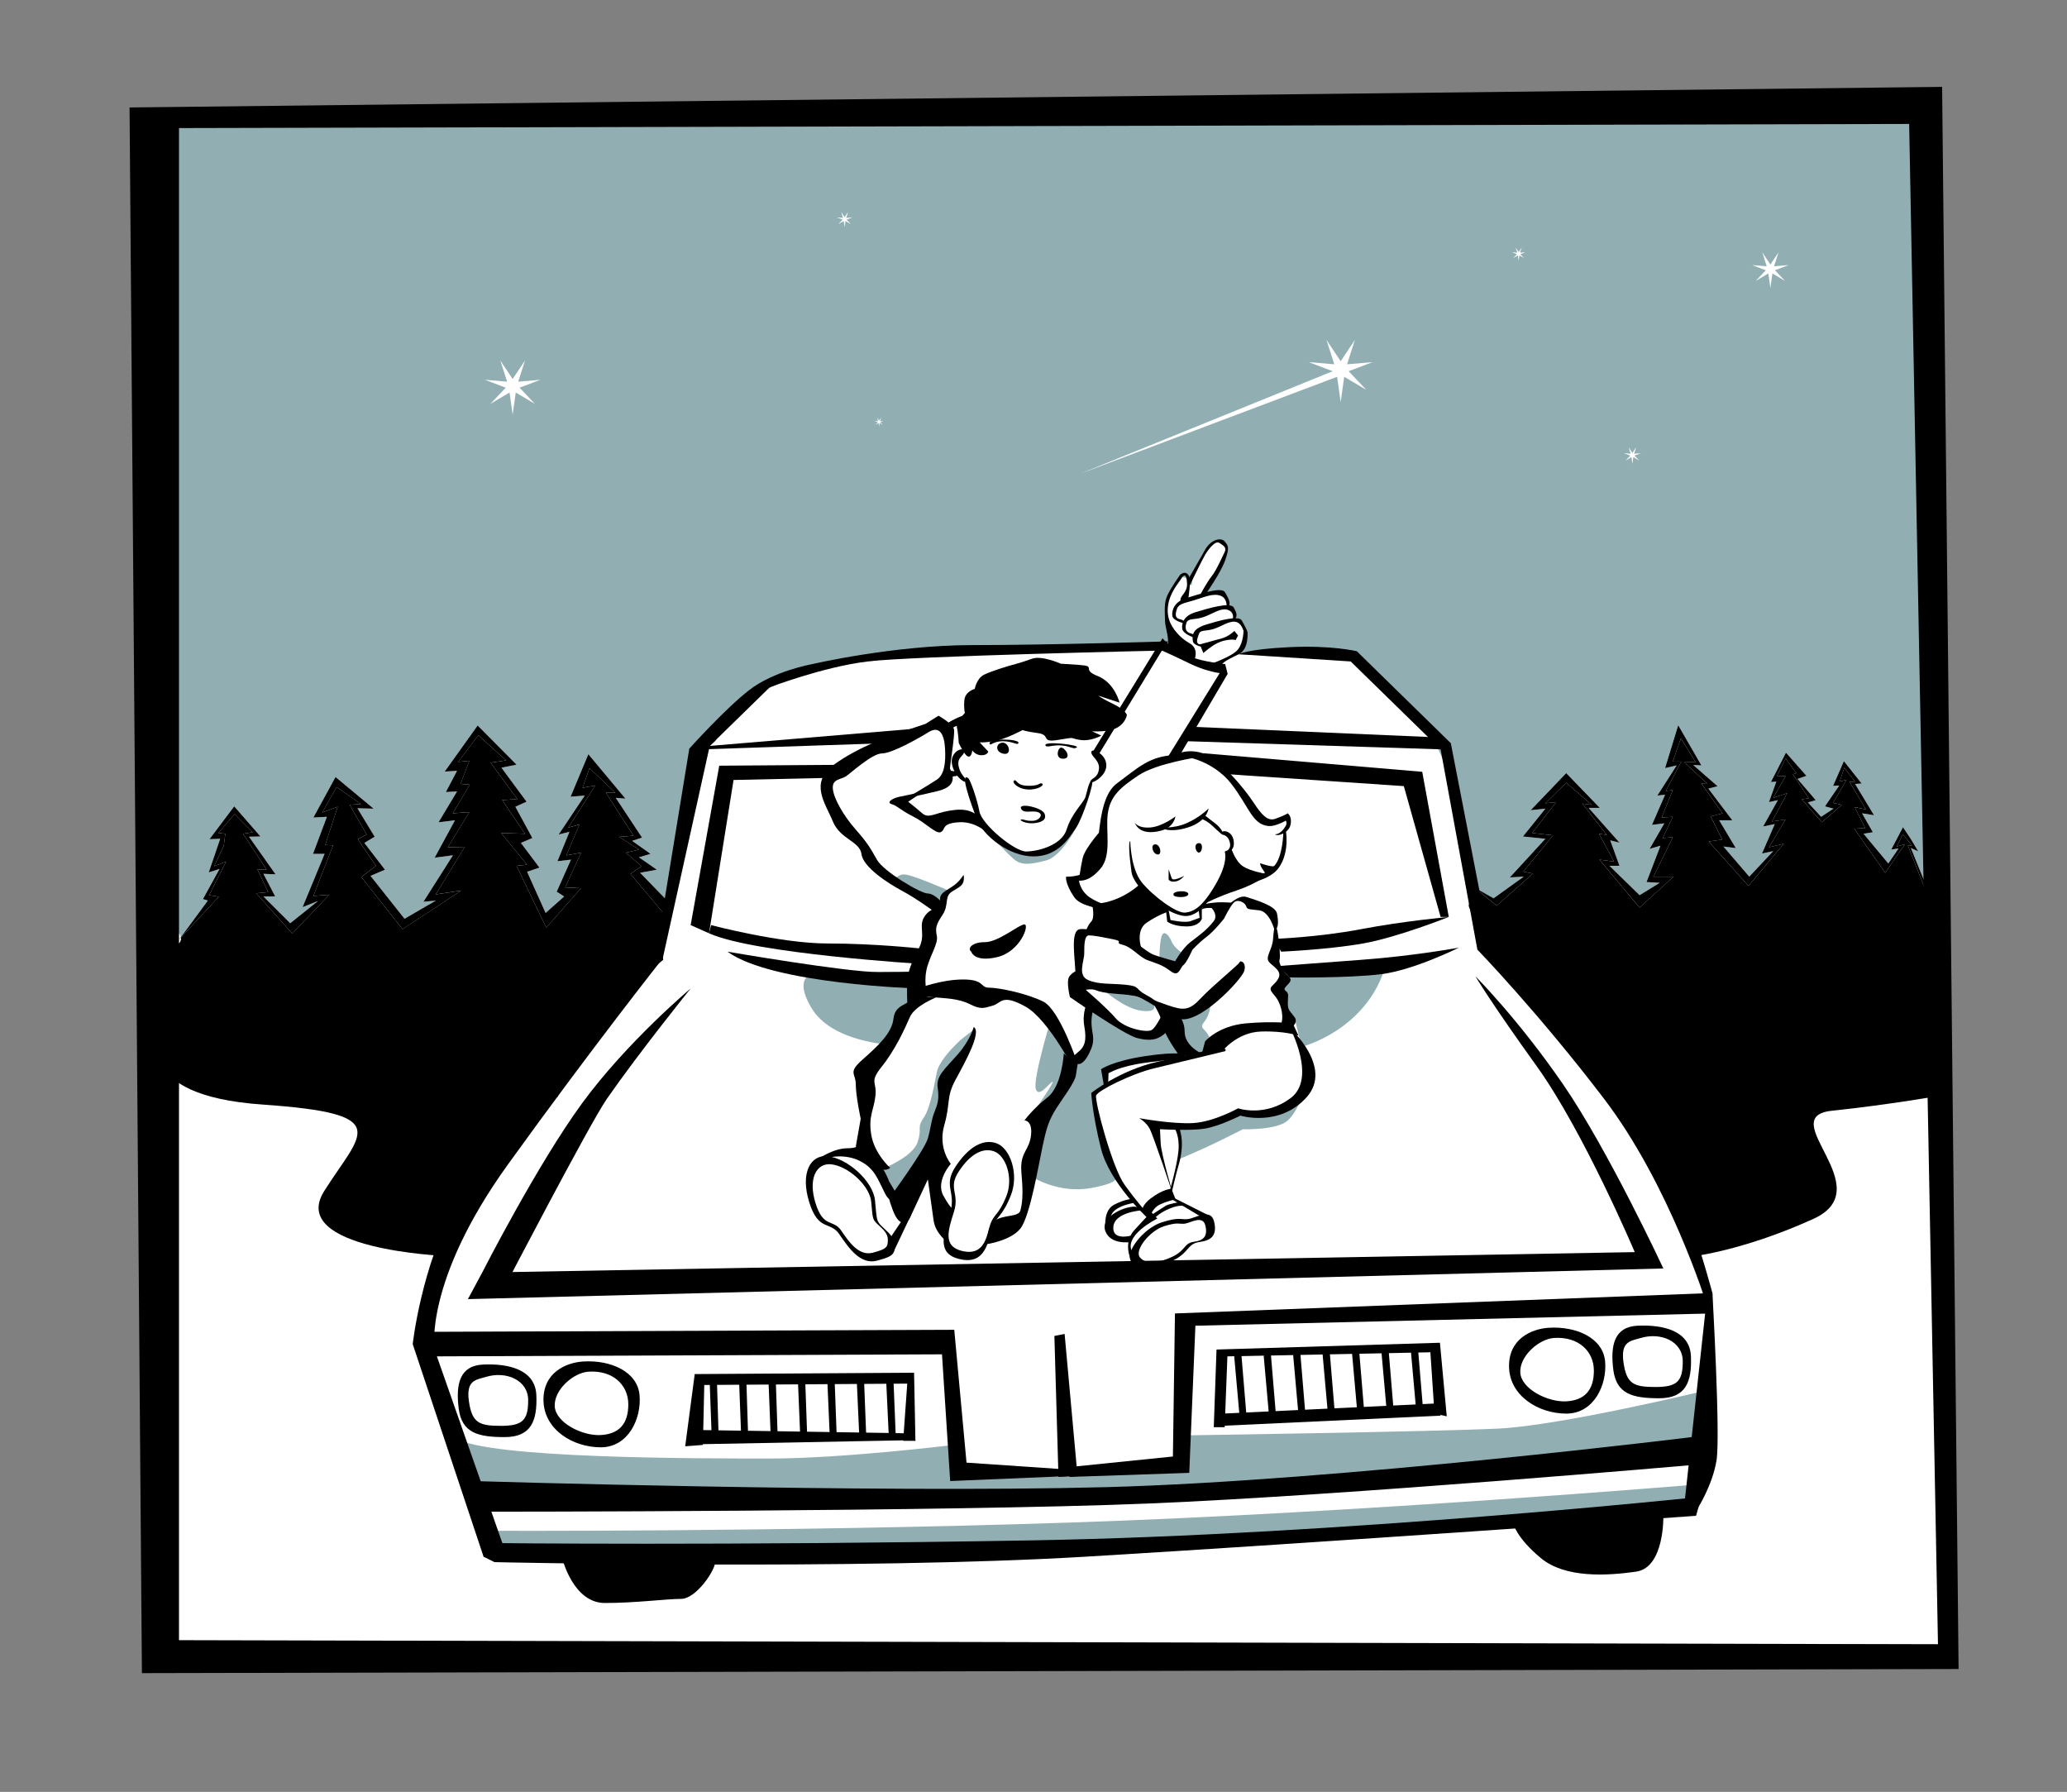 <?xml version="1.0" encoding="utf-8"?>
<!-- Generator: Adobe Illustrator 16.2.0, SVG Export Plug-In . SVG Version: 6.00 Build 0)  -->
<!DOCTYPE svg PUBLIC "-//W3C//DTD SVG 1.1//EN" "http://www.w3.org/Graphics/SVG/1.1/DTD/svg11.dtd">
<svg version="1.1" id="Layer_1" xmlns="http://www.w3.org/2000/svg" xmlns:xlink="http://www.w3.org/1999/xlink" x="0px" y="0px"
	 width="233.803px" height="202.649px" viewBox="0 0 233.803 202.649" enable-background="new 0 0 233.803 202.649"
	 xml:space="preserve">
<rect x="0" y="0" width="233.803" height="202.649" fill="#808080" stroke="none"/>
<g>
	<rect x="18.149" y="13.55" fill="#FFFFFF" width="201.061" height="172.406"/>
	<path fill="#91AEB3" d="M51.538,162.641l2.197,6.355c0,0,63.219,1.04,72.348,0.463c9.131-0.579,66.108-5.087,66.108-5.087
		l0.462-7.05c0,0-16.104,3.893-23.153,4.238c-7.051,0.347-35.597,0.771-35.597,0.771l-0.424,4.12l-12.943,0.579l-11.905-0.693
		l-0.769-2.928c0,0-12.482,1.539-20.804,1.539C78.737,164.949,55.121,164.949,51.538,162.641z"/>
	<path fill="#91AEB3" d="M55.776,175.738c0,0,46.075,0,66.57-0.617c20.495-0.616,69.036-4.775,69.036-4.775l0.616-2.468
		c0,0-38.525,3.238-71.039,4.314c-32.515,1.08-65.954,0.927-65.954,0.927L55.776,175.738z"/>
	<path fill="#91AEB3" d="M217.113,12.851L18.149,13.55l0.123,91.795h1.042c0.151,0,0.267,0.047,0.367,0.113
		c0.043-0.009,0.079-0.026,0.128-0.026c0.386,0,0.597,0.259,0.651,0.553l3.047-4.134l-0.554-0.175l1.878-3.407l-1.223,0.392
		l1.296-3.8l-1.209,0.044l2.795-3.713l2.971,3.407l-1.295,0.027l3,4.253l-1.369-0.059l1.324,2.549l-1.324,0.014l3.028,3.029
		l3.145-2.52l-1.747,0.7l2.49-6.028h-1.311l1.573-4.193l-1.53,0.087l2.505-4.586l4.31,3.581l-1.834-0.044l1.951,3.217l-1.165,0.699
		l2.33,3.03l-1.631,0.699l3.845,4.848l3.538-2.052l-1.398,0.13l3.335-5.257L49.164,97l2.301-4.236l-1.864,0.232l2.097-3.495
		l-1.267,0.074l1.267-2.404L50.3,87.26l3.729-5.214l4.397,4.428l-1.704,0.349l2.839,3.845l-1.267,0.568l1.922,3.537l-1.295,0.553
		l2.096,2.796l-1.397,0.467l2.097,4.659l2.097-1.865l-0.845-0.537l1.616-3.626l-1.528,0.176l1.354-3.32l-1.223,0.306l2.956-4.412
		L64.541,90.1l2.01-4.806l4.194,5.023l-1.092-0.087l2.971,4.498l-1.122,0.363l2.082,1.473l-1.311,0.392l2.024,1.399l-1.893,0.349
		l2.908,2.991c0.032-0.005,0.057-0.019,0.092-0.019c0.151,0,0.268,0.049,0.368,0.115c0.117-0.259,0.251-0.508,0.413-0.741
		c-0.001-0.26,0.004-0.523,0.048-0.803c1.056-6.629,1.059-14.905,6.729-19.646c3.261-2.726,6.606-4.324,10.308-4.861
		c0.675-0.983,3.444-0.749,4.883-0.938c8.708-1.145,15.675-2.011,24.429-1.568c3.362,0.17,6.754,0.201,10.148,0.232
		c-0.413-1.295-0.505-2.8-0.688-4.106c-0.191-1.368,0.35-2.652,1.119-3.742c0.377-0.534,1.32-0.392,1.303,0.353
		c-0.002,0.072-0.005,0.154-0.007,0.227c0.114-0.039,0.231-0.061,0.349-0.038c0.142-2.295,2.047-4.557,3.141-4.997
		c0.492-0.199,0.99,0.297,0.859,0.859c-0.415,1.797-1.446,3.558-2.648,5.009c0.002,0.02,0.004,0.04,0.007,0.061
		c0.683-0.206,1.37-0.138,2.038,0.3c0.566,0.37,0.641,0.896,0.57,1.45c0.512-0.034,0.968,0.52,0.663,1.035
		c-0.096,0.159-0.14,0.333-0.162,0.511c0.284-0.424,1.085-0.468,1.28,0.176c0.307,1.006,0.218,2.617-0.445,3.427
		c2.432,0.07,4.814-0.222,7.217-0.005c1.043,0.094,2.061,0.311,3.06,0.59c0.06-0.031,0.122-0.062,0.201-0.074
		c0.062-0.008,0.125-0.008,0.187-0.015c0-0.003,0-0.007-0.001-0.01h0.124c0.49-0.046,0.98-0.028,1.445,0.059
		c0.082,0.011,0.164,0.009,0.248,0.023c0.066,0.011,0.111,0.04,0.164,0.065c0.818,0.244,1.461,0.756,1.652,1.598
		c2.264,1.259,4.291,2.959,5.941,4.949c4.367,5.266,4.316,10.732,5.439,17.213c0.07,0.409,0.086,0.804,0.067,1.184
		c0.067,0.152,0.114,0.316,0.163,0.478h0.248c0.305,0,0.498,0.166,0.598,0.377l2.082,1.166l3.407-2.446l-1.573,0.086l4.02-4.367
		l-2.534-0.262l2.534-3.146l-1.66,0.174l4.019-4.193l3.801,3.932h-1.267l3.494,3.932l-1.049-0.262l1.049,2.884h-1.135l3.406,3.319
		l2.271-1.398l-1.485-0.088l1.573-4.105l-1.223,0.351l1.659-2.885l-1.397,0.176l1.484-3.407l-0.873,0.087l2.186-3.407l-1.312,0.305
		l1.486-4.848l2.62,4.543l-0.917-0.044l2.752,2.402l-1.047,0.262l2.707,3.583h-1.485l1.878,3.145l-1.396-0.174l2.927,3.407
		l2.708-2.883l-1.268,0.262l1.441-3.32l-1.311,0.263l1.66-2.972l-1.004,0.219l0.83-2.314l-0.611,0.044l1.703-3.32l2.314,2.621
		l-1.004,0.349l2.053,2.402l-0.873,0.263l1.485,1.617l1.397-0.918l-0.961-0.262l1.616-2.359l-0.698,0.043l1.223-2.796l2.009,2.534
		l-0.742,0.044l2.142,3.539l-1.355-0.219l1.224,2.141l-1.049,0.175l2.796,3.363l1.158-1.703l-0.83,0.13l1.332-2.533l0.873,1.311
		l0.852,1.421l-0.83-0.373l2.055,5.062c0.11-0.165,0.287-0.286,0.545-0.286h0.127L217.113,12.851z M60.508,45.679l-2.168-1.287
		l-0.353,2.495l-0.35-2.495l-2.169,1.287l1.734-1.834l-2.356-0.897l2.513,0.216l-0.77-2.402l1.398,2.1l1.4-2.1l-0.771,2.402
		l2.515-0.216l-2.359,0.897L60.508,45.679z M96.246,25.356l-0.611-0.362l-0.099,0.702l-0.099-0.702l-0.61,0.362l0.488-0.516
		l-0.664-0.253l0.708,0.062l-0.216-0.677l0.393,0.591l0.394-0.591l-0.217,0.677l0.708-0.062l-0.664,0.253L96.246,25.356z
		 M99.852,48.037l-0.36-0.214l-0.059,0.416l-0.058-0.416l-0.359,0.214l0.288-0.303l-0.392-0.149l0.418,0.036l-0.127-0.399
		l0.23,0.348l0.233-0.348l-0.128,0.399l0.417-0.036l-0.392,0.149L99.852,48.037z M154.543,44.088l-2.495-1.476l-0.401,2.872
		l-0.402-2.872l-29.186,11.013l28.684-11.642l-2.71-1.031l2.89,0.248l-0.884-2.763l1.608,2.412l1.608-2.412l-0.884,2.763
		l2.888-0.248l-2.71,1.031L154.543,44.088z M172.391,29.188l-0.527-0.312l-0.084,0.607l-0.086-0.607l-0.527,0.312l0.421-0.445
		l-0.573-0.218l0.612,0.051l-0.188-0.584l0.342,0.512l0.34-0.512l-0.188,0.584l0.611-0.051l-0.573,0.218L172.391,29.188z
		 M184.883,51.524l0.529,0.559l-0.662-0.392l-0.107,0.762l-0.105-0.762l-0.663,0.392l0.528-0.559l-0.719-0.274l0.767,0.065
		l-0.233-0.731l0.426,0.64l0.428-0.64l-0.236,0.731l0.768-0.065L184.883,51.524z M201.911,31.771l-1.429-0.847l-0.23,1.644
		l-0.23-1.644l-1.428,0.847l1.141-1.205l-1.551-0.59l1.653,0.14l-0.505-1.581l0.92,1.381l0.921-1.381l-0.507,1.581l1.654-0.14
		l-1.551,0.59L201.911,31.771z"/>
	<path fill="#91AEB3" d="M126.018,133.068c0,0,1.166,0.582-2.562,1.282c-3.727,0.698-6.755-1.282-6.755-1.282l1.048-5.707
		l2.795-4.777l0.699-2.446l0.932-0.465l1.165-1.981l-0.232-2.328l-0.09-2.088l6.146,3.951l2.423-1.128l2.121,2.176l0.473,0.975
		l-3.618,0.539l-3.495,0.7l-1.688,0.893l-0.045,1.295l-1.901,0.93l0.372,1.31C123.805,124.915,125.436,132.02,126.018,133.068z"/>
	<path fill="#91AEB3" d="M133.357,131.09c0,0,2.562-1.051,4.893-2.214c2.33-1.166,2.33-1.166,2.33-1.166s3.727,0.116,5.009-0.933
		c1.281-1.048,2.214-4.075,2.214-4.075s-1.631,3.261-4.078,3.261c-2.445,0-3.406,0.21-3.406,0.21s-2.78,1.425-4.864,1.305
		c-2.083-0.12-2.083-0.12-2.083-0.12"/>
	<path fill="#91AEB3" d="M112.176,94.655c0,0,1.728,1.837,2.543,2.535c0.815,0.699,1.864,0.582,3.611,0.116s3.366-3.649,3.366-3.649
		s-1.735,2.835-4.297,2.951C114.835,96.724,112.896,95.616,112.176,94.655z"/>
	<path fill="#91AEB3" d="M109.827,117.691l0.232-1.164c0,0-1.165,0.815-1.863,1.515c-0.699,0.698-1.98,2.096-2.213,3.144
		c-0.234,1.05-0.699,4.078-1.515,5.242c-0.816,1.166-0.116,1.166-0.699,2.797c-0.582,1.632-3.844,2.913-3.844,2.913l1.048,3.495
		l2.913-3.029l2.445-6.176l0.699-4.192L109.827,117.691z"/>
	<path fill="#91AEB3" d="M118.679,115.944c0,0-1.863,6.175-1.514,7.223c0.35,1.049,1.514-0.698,1.864-0.814
		c0.35-0.117-1.864,3.027-1.864,3.027s1.981-0.232,3.377-2.796c1.398-2.562,0.467-3.262,0.467-3.262S120.078,116.41,118.679,115.944
		z"/>
	<path fill="#91AEB3" d="M136.969,113.148c0,0-0.001,1.167-0.467,1.98c-0.465,0.815-0.814,0.815-0.232,1.398
		c0.582,0.582,0.699,1.282,0.699,1.282s-0.699,1.747-1.631,1.397c-0.933-0.35-1.321-0.998-1.98-2.331
		c-0.66-1.332-0.232-2.329-0.232-2.329h1.63L136.969,113.148z"/>
	<path fill="#91AEB3" d="M133.939,107.907c0,0-1.049-0.584-1.397-1.398c-0.349-0.815-0.933-1.396-1.165-0.581
		c-0.232,0.813-0.232,2.446-0.232,2.446l1.631,1.048L133.939,107.907"/>
	<path fill="#91AEB3" d="M130.474,113.506c0,0,0.67,1.042-1.311,0.81c-1.979-0.233-4.31-2.331-4.31-2.331s1.963,0.086,3.369,0.625
		C129.63,113.148,130.035,113.162,130.474,113.506"/>
	<path fill="#91AEB3" d="M107.637,100.858c0,0-3.868-1.688-5.033-1.921c-1.165-0.233-0.932,0.582-1.631,0.117
		c-0.699-0.466,2.562,2.095,3.028,2.561c0.466,0.468,2.33,0.934,2.33,0.934S106.962,101.266,107.637,100.858"/>
	<path fill="#91AEB3" d="M156.771,109.073c0,0-8.154,0.932-9.551,0.932c-1.398,0-1.398,0-1.398,0l-1.729,2.482l2.314,2.5
		l0.812,3.405C147.221,118.393,154.674,116.529,156.771,109.073z"/>
	<path fill="#91AEB3" d="M100.856,118.158c0,0-6.756-0.232-9.086-4.193c-2.33-3.96,0.699-3.96,0.699-3.96l12.295-0.159l-1.295,2.874
		l-0.557,2.314l-1.356,2.193L100.856,118.158z"/>
	<g>
		<path d="M181.726,123.717c4.944,5.822,6.782,11.761,10.052,18.322c0,0,5.649-0.699,13.338-4.194
			c7.688-3.494-4.543-11.532,2.097-12.23c6.641-0.699,12.485-1.748,12.485-1.748l-0.799-21.783h-0.154
			c-0.568,0-0.775-0.556-0.629-0.965l-0.135-0.012l-2.186-5.504l0.481,0.022l-1.049-1.288l-0.677,1.397l0.918-0.262l-2.229,3.231
			l-3.495-4.979l1.224-0.088l-1.18-2.358l1.268,0.263l-1.836-3.102l0.612-0.044l-1.224-1.573l-0.523,1.573l0.786-0.219l-1.528,2.621
			l1.004,0.219l-2.271,1.965l-2.271-2.576l0.786-0.133l-1.79-2.707l0.393-0.132l-1.224-1.659l-0.961,1.966l0.961,0.043l-1.397,2.447
			l1.572-0.525l-1.703,3.189l1.528-0.219l-1.878,3.146l1.66-0.393l-3.977,4.762l-4.499-5.024l1.529-0.219l-1.31-2.62l1.354-0.35
			l-2.403-3.364l0.699,0.044l-2.62-2.446l1.266-0.043l-1.66-2.665l-0.916,2.621h0.961l-1.748,3.319l0.787-0.087l-1.268,3.102
			l1.268-0.087l-1.137,2.401l1.137-0.087l-2.186,4.456h2.272l-3.845,3.494l-4.543-5.417l1.66,0.219l-1.703-3.145l0.873,0.131
			l-2.752-3.539l1.049,0.132l-2.884-2.491l-2.358,2.315l1.223-0.131l-2.709,3.495l2.359,0.263l-3.363,4.106l1.092,0.218
			l-4.105,3.626l-2.406-1.949c0.156,0.412-0.051,0.974-0.623,0.974h-0.045c-0.002,0.345-0.025,0.688-0.096,1.027
			c1.811,4.412,3.621,7.563,7.01,11.208C176.129,116.896,178.879,120.364,181.726,123.717z"/>
		<path d="M29.681,124.915c15.028,1.048,11.183,3.145,6.99,9.784c-4.193,6.641,13.721,7.34,13.721,7.34
			c1.235-3.914,2.602-7.759,5.141-11.079c1.519-1.985,3.191-4.026,5.191-5.543c0.148-0.112,1.304-0.835,2.362-1.39
			c0.061-0.903,0.417-1.813,1.2-2.601c3.37-3.394,6.489-9.639,10.737-12.878c-0.057-0.301-0.117-0.601-0.188-0.904
			c-0.301-1.29-0.045-2.396,0.524-3.266c-0.046-0.431-0.017-0.869,0.051-1.307c-0.002,0-0.003,0.002-0.006,0.002
			c-0.112,0-0.211-0.021-0.295-0.061l-0.083,0.233l-3.714-4.411l1.267-0.873l-1.791-1.53l1.485-0.35l-2.228-1.441l1.617-0.131
			l-3.146-4.892l1.092,0.043l-2.927-2.797l-0.786,2.229l1.441-0.263l-3.058,4.762l1.267-0.351l-1.485,3.495l1.66-0.306l-1.791,3.932
			l1.791,0.088l-3.931,4.456l-3.364-6.989l1.179-0.132l-2.927-3.582l2.708,0.088l-2.578-3.802l1.705-0.13l-3.015-4.106l1.747-0.262
			l-3.145-2.841l-2.272,3.016l1.267-0.133l-1.004,2.622l1.048,0.087l-1.922,3.233l1.878-0.131l-2.446,3.975l1.922-0.044
			l-3.276,5.373l2.883-0.437l-6.64,4.368l-4.674-5.897l1.66-1.266l-2.053-3.015l1.005-0.524l-1.922-3.363l1.267-0.088l-2.752-1.922
			l-1.616,2.883l1.747-0.654l-1.412,4.323l0.888,0.044l-2.228,5.723l1.792-0.131l-4.179,4.383l-4.077-4.558l1.354-0.131
			l-1.224-2.577l1.049,0.044l-2.665-4.062l1.092-0.175l-2.053-2.054l-1.834,2.141l0.786,0.088l-0.174,1.354l-1.092,2.316
			l1.354-0.525l-1.922,3.801l1.092,0.175l-4.277,4.62c0.047,0.38-0.167,0.797-0.66,0.797c-0.151,0-0.267-0.048-0.367-0.113
			c-0.043,0.007-0.079,0.024-0.128,0.024h-1.04l0.047,10.116C18.321,116.857,14.655,123.866,29.681,124.915z"/>
	</g>
	<path d="M219.677,9.825L14.655,12.153l1.397,177.065l205.488-0.466L219.677,9.825z M20.246,185.489V14.484l195.703-0.467
		l3.261,171.938L20.246,185.489z"/>
	<path d="M74.114,108.243c0,0-18.492,20.343-22.499,27.738c-4.006,7.396-4.931,16.027-4.931,16.027l8.013,24.039l2.774,0.308
		l-8.322-23.731c0,0-1.232-7.702,8.322-20.956c9.554-13.253,17.489-23.271,17.489-23.271L74.114,108.243z"/>
	<path d="M55.93,176.664c0,0,40.99,0.927,66.877-0.616c25.889-1.543,69.036-4.624,69.036-4.624l0.617-2.156
		c0,0-40.683,4.315-75.507,4.931c-34.827,0.616-61.331,0.307-61.331,0.307l-0.925,1.543"/>
	<path d="M168.268,106.932c0,0,12.02,10.633,16.643,17.107c4.621,6.472,8.783,22.188,8.783,22.188s0.924,16.183,0.463,18.955
		c-0.463,2.773-2.082,5.316-2.082,5.316l-1.617,0.231L193,147.383c0,0-4.16-13.405-11.559-23.114
		c-7.396-9.707-14.331-16.874-14.331-16.874L168.268,106.932z"/>
	<path d="M166.881,110.4c0,0,4.853,4.854,9.938,12.251c5.086,7.396,11.327,20.803,11.327,20.803l-135.22,3.466l1.617-3.004
		l130.368-2.312c0,0-5.779-13.638-11.096-21.034C168.498,113.175,166.881,110.4,166.881,110.4z"/>
	<path d="M78.121,111.788c0,0-7.166,6.01-12.251,12.943c-5.085,6.936-11.327,19.185-11.327,19.185l2.544,1.618
		c0,0,9.654-18.529,11.557-21.266C72.342,118.951,78.121,111.788,78.121,111.788z"/>
	<path d="M54.774,170.961c0,0,52.702,0,75.124-0.925c22.421-0.925,61.946-4.392,61.946-4.392l0.463-3.235
		c0,0-40.914,5.083-67.264,5.776c-26.351,0.694-71.655-0.693-71.655-0.693L54.774,170.961z"/>
	<polygon points="48.303,150.619 107.938,150.389 109.325,165.412 120.651,166.184 122.193,166.877 107.476,167.492 
		106.551,153.163 49.227,153.394 	"/>
	<polygon points="193.693,146.227 132.902,148.54 132.67,164.719 121.344,165.875 120.959,167.031 134.52,166.568 135.214,149.927 
		193.693,148.54 	"/>
	<polygon points="119.264,151.083 120.42,150.851 121.885,166.952 119.727,167.031 	"/>
	<polygon points="137.603,152.622 137.293,161.406 138.527,161.406 138.834,153.394 161.794,152.932 162.258,159.866 
		163.645,160.174 162.875,151.854 	"/>
	<polygon points="102.16,162.946 103.546,162.946 103.393,155.241 78.582,155.396 77.504,163.564 79.507,163.41 79.662,156.629 
		102.622,156.477 	"/>
	<g>
		<polygon points="159.6,152.932 160.178,159.404 160.986,159.635 160.408,152.7 		"/>
		<polygon points="156.268,153.009 156.846,159.481 157.654,159.712 157.076,152.777 		"/>
		<polygon points="152.936,153.086 153.513,159.559 154.321,159.789 153.744,152.854 		"/>
		<polygon points="149.602,153.162 150.18,159.635 150.988,159.865 150.41,152.931 		"/>
		<polygon points="146.271,153.239 146.848,159.712 147.656,159.942 147.079,153.009 		"/>
		<polygon points="142.938,153.316 143.516,159.789 144.324,160.02 143.746,153.086 		"/>
		<polygon points="139.605,153.394 140.184,159.866 140.992,160.097 140.414,153.163 		"/>
	</g>
	<g>
		<polygon points="100.25,156.414 100.533,162.426 101.331,162.686 101.07,156.247 		"/>
		<polygon points="96.918,156.318 97.194,162.411 97.991,162.673 97.738,156.148 		"/>
		<polygon points="93.586,156.223 93.854,162.396 94.65,162.659 94.406,156.049 		"/>
		<polygon points="90.254,156.126 90.514,162.38 91.311,162.646 91.074,155.949 		"/>
		<polygon points="86.922,156.031 87.174,162.364 87.971,162.633 87.742,155.851 		"/>
		<polygon points="83.59,155.936 83.834,162.35 84.631,162.62 84.41,155.752 		"/>
		<polygon points="80.258,155.84 80.495,162.334 81.291,162.606 81.079,155.652 		"/>
	</g>
	<path d="M181.559,153.973c-0.232-2.66-3.242-3.997-6.357-3.816c-1.965,0.117-4.623,1.272-4.508,4.51
		c0.115,3.233,3.352,5.2,6.473,5.2S181.789,156.629,181.559,153.973z M177.166,158.479c-2.08,0.115-5.086-1.387-5.201-3.237
		c-0.115-1.848,2.08-3.812,3.814-3.929c2.768-0.184,4.508,1.504,4.508,3.699C180.287,157.206,179.247,158.363,177.166,158.479z"/>
	<path d="M72.342,157.785c-0.231-2.66-3.242-3.997-6.357-3.812c-1.965,0.114-4.623,1.269-4.508,4.506
		c0.116,3.237,3.352,5.2,6.473,5.2C71.07,163.679,72.573,160.442,72.342,157.785z M67.95,162.293
		c-2.081,0.116-5.085-1.388-5.201-3.236c-0.115-1.851,2.08-3.815,3.813-3.932c2.768-0.182,4.507,1.504,4.507,3.7
		C71.07,161.022,70.03,162.177,67.95,162.293z"/>
	<path d="M60.668,157.785c-0.115-2.889-3.114-3.595-6.01-3.466c-2.657,0.115-3.121,2.193-2.774,4.969
		c0.347,2.774,2.196,3.236,5.202,3.236C60.091,162.524,60.784,160.676,60.668,157.785z M56.624,161.253
		c-2.428,0-3.236-0.348-3.583-2.774c-0.347-2.427,0.808-2.427,1.964-2.774c2.226-0.667,4.739,0.348,4.739,2.659
		C59.744,160.676,59.05,161.253,56.624,161.253z"/>
	<path d="M191.266,153.391c-0.115-2.889-3.113-3.593-6.01-3.466c-2.658,0.116-3.12,2.196-2.773,4.97
		c0.348,2.772,2.196,3.236,5.201,3.236C190.688,158.131,191.382,156.281,191.266,153.391z M187.221,156.858
		c-2.428,0-3.236-0.347-3.583-2.773c-0.347-2.426,0.81-2.426,1.966-2.773c2.225-0.668,4.737,0.348,4.737,2.657
		C190.341,156.281,189.648,156.858,187.221,156.858z"/>
	<polygon points="162.643,158.711 138.295,159.866 138.062,161.254 162.951,160.098 	"/>
	<polyline points="103.238,162.87 78.813,163.335 78.737,161.717 103.007,162.101 103.546,162.946 	"/>
	<path d="M63.635,176.355c0,0,1.234,4.93,4.778,4.93s6.933-0.464,8.629-0.464c1.695,0,3.853-3.235,3.853-4.159
		s-1.08-1.079-1.08-1.079L63.635,176.355z"/>
	<path d="M188.146,171.423c0,0,0.154,5.854-3.081,6.318c-3.236,0.461-8.015,0.77-10.787-1.542c-2.774-2.311-3.082-3.851-3.082-3.851
		L188.146,171.423z"/>
	<path d="M74.114,108.243l3.853-23.577c0,0,4.006-4.469,6.78-6.626c2.773-2.158,7.088-2.926,7.088-2.926s9.246-2.16,18.184-2.16
		c8.938,0,22.101-0.422,22.101-0.422l-0.695,1.043c0,0-28.186,0.612-33.271,1.229c-5.085,0.617-11.095,2.928-11.095,2.928
		l-6.78,6.628l-5.316,24.038L74.114,108.243z"/>
	<g>
		<path d="M92.374,131.178c0,0,1.807-1.319,3.474-1.319c1.668,0,0.903-0.767,2.432,0.417c1.528,1.182,2.293,3.335,2.293,3.335
			l0.902,1.527c0,0-0.555,1.46-1.389-0.205c-0.834-1.67-1.181-2.781-2.779-3.615c-1.598-0.833-3.614-0.556-4.1-0.14
			c-0.486,0.417-0.486,0.417-0.486,0.417L92.374,131.178z"/>
		<polygon points="101.059,141.601 103.004,137.501 102.657,137.083 100.781,139.863 		"/>
		<g>
			<path d="M113.289,83.997c0.816-0.164,1.25,1.391,0.278,1.252C112.593,85.109,112.593,84.138,113.289,83.997z"/>
			<path d="M120.098,84.554c0.528,0.176,1.111,1.252,0.139,1.252S119.682,84.415,120.098,84.554z"/>
			<path d="M117.782,88.586c0.539,0.133-0.372,0.786-1.576,0.697c-1.204-0.096-1.807-0.881-1.481-1.021
				c0.324-0.14,0.185,0.558,1.481,0.602C117.504,88.909,117.597,88.542,117.782,88.586z"/>
			<path d="M109.977,84.855c0,0,0.348,0.556,1.043,0.556s0.764-0.418,0.764-0.418l-0.973-1.042c0,0,0.418,0.069,1.668-0.138
				c1.251-0.209,3.195-1.252,3.195-1.252s0.209,0.14,1.738,0.348c1.529,0.209,0.208,1.111,2.292,0.766
				c2.085-0.348,1.181-0.209,2.432,0c1.251,0.207,2.433-0.486,2.433-0.486l-1.043-0.487c0,0,1.876,0.138,2.849-0.417
				c0.974-0.555,1.09-1.434,1.09-1.434s-0.141-0.556-1.482-1.205c-1.34-0.646-1.762-0.973-1.762-0.973l2.41,0.786
				c0,0-0.533-2.245-2.479-3.011s0-1.112-2.085-1.251c-2.084-0.139-2.084-0.139-2.084-0.139s-2.154-0.974-3.266-0.558
				c-1.111,0.418-2.709,0.835-2.709,0.835s-1.876,0.555-2.711,0.972c-0.834,0.418-1.042,1.6-1.042,1.6s-1.111,0.277-1.18,1.32
				c-0.071,1.042,0.069,1.389,0.069,1.389s-1.043,1.113-0.904,1.668c0.139,0.555,0.208,1.736,0.208,1.736s0.626,1.391,1.042,1.529
				C109.907,85.688,109.977,84.855,109.977,84.855z"/>
			<path d="M109.072,84.948c0,0.557-0.833,0.649-0.647,1.668c0.184,1.019,0.741,1.207,0.833,1.668
				c0.092,0.464-1.297-0.372-1.575-1.854C107.406,84.948,109.072,84.394,109.072,84.948z"/>
			<path d="M123.469,84.97c-0.209,0.521,0.972,0.975,0.833,2.017c-0.14,1.042-0.833,0.971-0.973,1.389s1.737-0.418,1.808-1.737
				C125.205,85.316,123.607,84.622,123.469,84.97z"/>
			<path d="M109.537,88.028c0.218,0.173,0.973,2.292,1.25,3.752c0.278,1.46,3.96,4.516,5.281,4.516c1.32,0,4.03-0.693,4.586-2.5
				c0.555-1.808,1.91-3.022,2.119-3.649c0.207-0.625,0.383-1.84,0.729-1.84c0.349,0-1.042,4.238-1.806,5.351
				c-0.765,1.108-2.015,3.196-4.794,3.196s-5.698-2.363-6.392-4.172C109.814,90.878,108.495,87.193,109.537,88.028z"/>
			<path d="M115.477,91.397c0.125,0.45,0.689,0.407,1.111,0.383c1.773-0.103,1.147,0.972,0.313,1.042
				c-0.834,0.069-1.112-0.21-1.39-0.141c-0.278,0.07,0.486,0.487,1.39,0.419c0.903-0.071,1.528-0.382,1.25-1.077
				C117.875,91.329,115.302,90.773,115.477,91.397z"/>
			<path d="M118.256,84.31c0.144,0.287,0.834-0.104,1.876,0c1.041,0.105,1.32,0.486,1.668,0.21
				C122.148,84.241,117.979,83.754,118.256,84.31z"/>
			<path d="M111.934,84.102c0.103,0.325,0.348-0.276,1.494-0.276c1.146,0,1.664,0.511,1.771,0.205
				C115.372,83.546,111.724,83.442,111.934,84.102z"/>
			<path d="M123.642,84.97l7.852-12.785c0,0,1.112,1.32,2.919,2.016c1.807,0.697,4.17,0.902,4.17,0.902l0.276,1.113
				c0,0-0.235,0-0.651-0.053c-0.752-0.098-2.088-0.366-3.656-1.131c-2.432-1.18-3.127-1.457-3.127-1.457l-7.227,11.881
				L123.642,84.97z"/>
			<polygon points="131.633,86.358 133.3,85.664 138.858,76.216 138.304,75.567 			"/>
			<path d="M109.027,99.283c0-0.763-0.092,0.095-1.112,0.836c-1.019,0.739-1.667,0.833-1.576,1.759
				c0.093,0.925-1.019,0.649-1.759,1.761c-0.742,1.111,0.184,2.039-0.649,3.611c-0.835,1.576-1.203,2.595-1.296,3.521
				c-0.094,0.929,0,2.967,0,2.967l2.316-1.021c0,0-0.463-1.296-0.187-2.871c0.278-1.577,1.391-3.057,1.206-3.984
				c-0.186-0.927-0.093-1.294,0.648-2.407c0.742-1.113,0.187-2.04,1.019-2.596C108.471,100.302,109.027,100.213,109.027,99.283z"/>
			<path d="M103.838,111.79c0,0,2.595-1.018,5.096-1.018c2.501,0,1.852,0.928,2.964,0.928c1.112,0,4.261,0.649,6.115,1.575
				c1.854,0.925,3.891,7.04,3.891,7.04l-0.185,1.11c0,0-3.057-6.111-5.744-7.597c-2.687-1.483-2.687-0.371-3.706-0.091
				c-1.019,0.277-1.298,0.463-2.595-0.186c-1.297-0.649-2.871-0.649-3.798-0.744c-0.927-0.092-2.409-0.089-2.409-0.089
				L103.838,111.79z"/>
			<path d="M103.469,112.72c-0.834,1.019-2.225,0.833-2.41,2.501c-0.186,1.669-1.854,3.149-3.52,4.632
				c-1.667,1.482-0.74,1.482-0.74,2.778c0,1.297,0.556,3.892,0.556,3.892l-0.556,3.151c0,0,1.482,0.554,2.223,1.852
				c0.74,1.297,1.667,0.555,1.667,0.555s-1.761-1.572-2.131-3.702c-0.369-2.132,0.28-2.783,0.464-4.45
				c0.184-1.669-0.743-1.482,0.74-3.335c1.482-1.853,2.595-4.265,3.151-5.559c0.557-1.296,2.965-2.226,2.965-2.226L103.469,112.72z"
				/>
			<path d="M110.139,116.145c0,0-0.371,1.483-1.853,3.151c-1.481,1.669-2.409,2.411-2.224,3.707c0.187,1.296,0.002,1.853-0.37,2.78
				c-0.372,0.925-0.372,1.667-0.741,2.963c-0.371,1.296-4.169,6.486-4.169,6.486s-0.74-0.925,0.186,1.575
				c0.926,2.502,1.899,1.042,1.899,1.042l2.085-4.47c0,0,0.462,3.24,0.648,4.631c0.185,1.39,1.39,2.316,1.39,2.316l0.833-3.612
				c0,0-0.187,0.162-1.111-1.482c-0.923-1.647,0.834-3.611,0.834-3.611s-1.481-1.765-0.74-4.357c0.74-2.593,0.185-3.15,1.295-5.188
				C109.212,120.036,111.066,116.7,110.139,116.145z"/>
			<path d="M120.33,119.111c0,0-0.186,3.707-1.854,5.002c-1.667,1.299-2.595,2.595-2.595,2.595s0.927,0,0.742,1.664
				c-0.186,1.67-1.112,1.855-1.112,3.708c0,1.006,0.383,3.039-0.092,4.818c-0.211,0.797-2.022,0.425-2.965,1.208
				c-0.839,0.693-0.833,2.595-0.833,2.595s2.687-0.374,3.798-1.762c1.112-1.391,2.131-7.6,2.501-9.266s0.555-2.593,1.296-3.891
				c0.743-1.3,2.503-3.432,2.503-4.357S120.33,119.111,120.33,119.111z"/>
			<g>
				<path d="M120.584,99.144c0,0,2.502,0.14,3.197-1.597c0.694-1.737,0.207-7.227,2.57-8.964c2.363-1.735,3.613-3.057,6.531-3.195
					c2.92-0.139,2.85,0.209,2.85,0.209s-4.863,0.694-6.948,2.084c-2.085,1.389-3.197,2.362-3.475,4.308
					c-0.278,1.946,0.485,4.727-0.834,6.253C123.156,99.772,122.043,99.91,120.584,99.144z"/>
				<path d="M122.043,99.562c0,0,0.106,1.186,1.252,1.947c1.042,0.692,2.641,1.11,2.641,1.11s-3.404,0.35-4.447-1.182
					c-1.043-1.527-0.904-2.294-0.904-2.294L122.043,99.562z"/>
				<path d="M132.327,85.664c0,0,1.598-1.179,3.683-0.486c2.085,0.696,4.863,4.17,5.768,5.562c0.903,1.388,1.599,2.152,2.432,1.873
					c0.834-0.276,1.459-0.624,1.459-0.624l0.035,0.661c0,0-1.355,0.869-2.258,0.764c-1.807-0.21-2.119-2.084-4.135-4.726
					C137.295,86.047,133.647,85.109,132.327,85.664z"/>
				<path d="M132.186,98.313v1.15c0,0,0.17,0.373,0.879,0.205c0.504-0.119,0.883-0.611,0.883-0.611s-0.508,0.269-0.949,0.372
					c-0.439,0.101-0.475-0.134-0.475-0.134L132.186,98.313z"/>
				<path d="M144.209,94.351c0,0,0.662,0.088,1.25-1.009c0.244-0.45-0.312-0.902-0.312-0.902l0.521-0.451
					c0,0,0.551,0.394,0.278,1.39C145.738,94.143,144.557,94.664,144.209,94.351z"/>
				<path d="M145.157,94.144c0,0-0.033,2.736-1.045,3.815c-1.011,1.077-4.419,2.123-4.419,2.123s3.676-0.134,4.959-1.956
					c1.282-1.819,0.777-4.283,0.777-4.283L145.157,94.144z"/>
				<path d="M128.366,93.029c0,0,0.278,0.628,1.668,0.558c1.39-0.068,2.918-1.251,2.918-1.251s-0.131,1.207-1.599,1.599
					C128.748,94.629,128.366,93.029,128.366,93.029z"/>
				<path d="M131.215,93.552c0,0,1.46,0.209,2.988-0.451c1.529-0.661,2.502-1.668,2.502-1.668s-0.139,1.459-2.362,2.154
					C132.119,94.281,131.215,93.552,131.215,93.552z"/>
				<path d="M138.164,94.281c0.068,0.223,0.65,0,0.928,0.926c0.277,0.93-0.557,1.112-0.557,1.112s1.158,0.185,1.019-1.159
					C139.414,93.819,138.025,93.819,138.164,94.281z"/>
				<path d="M135.588,95.351c0.532-0.06,0.436,0.963,0.068,1.064C135.289,96.515,134.922,95.418,135.588,95.351z"/>
				<path d="M130.642,95.49c0.6-0.058,0.849,1.196,0.299,1.145C130.393,96.588,130.092,95.538,130.642,95.49z"/>
				<path d="M127.846,95.117c0,0,0.035,3.124,1.319,4.688c1.286,1.564,3.927,3.509,4.899,3.404c0.973-0.102,1.945-0.624,3.439-3.195
					c1.494-2.569,1.031-3.694,1.031-3.694l0.254-0.126c0,0,0.174,1.701-0.556,3.127c-0.729,1.422-2.257,4.341-4.169,4.271
					c-1.912-0.068-5.803-3.022-6.08-5.002C127.707,96.609,127.637,95.15,127.846,95.117z"/>
				<path d="M139.275,95.951c0,0,0.464,1.481,1.344,2.038c0.881,0.555,2.547,0.831,2.547,0.831s-0.324-0.463-0.463-0.694
					c-0.139-0.229-0.185-0.507-0.185-0.507s1.288,0.448,1.594,0.34s0.536-0.295,0.536-0.295l-0.74,0.928l-1.992,1.143
					c0,0-0.764,0.14-2.119,0.385c-1.355,0.242-2.235,0.324-2.235,0.324s1.065-2.27,1.111-2.919c0.048-0.647,0.048-1.157,0.048-1.157
					L139.275,95.951z"/>
				<path d="M138.35,94.236c0,0-0.186-0.555-0.834-1.065c-0.649-0.51-1.25-0.972-1.25-0.972l-0.463,0.369
					c0,0,0.646,0.184,1.342,0.834C137.84,94.049,138.489,94.699,138.35,94.236z"/>
				<path d="M132.744,101.233c0.139,0.304,1.715,0.324,1.668-0.141C134.365,100.629,132.513,100.725,132.744,101.233z"/>
				<path d="M144.181,105.251c0,0-0.531-2.173-1.774-2.305c-1.24-0.134-1.328-0.086-1.461-0.488c-0.133-0.4-0.977-0.843-1.42-0.354
					c-0.441,0.488-1.063,1.771-1.063,1.771s-1.064,1.376-1.995,2.084c-0.93,0.711-1.596,1.464-1.596,1.464s-0.62,1.418-1.019,1.728
					c-0.398,0.312-0.487,1.422-1.462,0.665c-0.978-0.752-1.685-0.884-2.615-1.238c-0.93-0.359-1.729-1.466-2.793-1.73
					c-1.063-0.266,0.27-0.355-1.061-0.619c-1.33-0.269-2.217-0.445-2.75-0.445c-0.531,0-0.531,1.154-0.531,2.038
					c0,0.888-0.797,2.485,0.443,3.015c1.24,0.534,2.572,0.358,4.256,0.534c1.684,0.175,0.972,0.44,2.303,1.148
					c1.33,0.71,0.287,0.424,2.416,1.155c1.842,0.634,2.459,0.621,3.789-0.798c1.329-1.42,4.273-3.787,4.363-4.056
					c0.088-0.263,0.797,0,0.532,0.976c-0.267,0.977-5.251,6.269-7.467,5.384s-3.636-2.304-5.054-2.569
					c-1.418-0.267-3.188-0.179-4.252-0.621c-1.064-0.444-2.304,0.796-2.304-1.329c0-2.13-0.708-5.498,0.531-5.586
					c1.239-0.086,4.342,0.622,4.874,0.709c0.531,0.086,2.656,1.862,3.277,2.13c0.623,0.265,2.572,0.795,2.572,0.795
					s0.797-1.414,1.686-2.126c0.885-0.713,1.771-1.242,2.747-2.482c0.976-1.238,2.571-3.016,3.634-2.661
					c1.063,0.355,3.279,0.976,3.457,1.865C144.623,104.186,144.621,104.987,144.181,105.251z"/>
				<path d="M132.151,102.737l0.249,1.306c0,0,1.614,0.372,2.299,0.12c0.682-0.248,0.992-0.371,0.992-0.371l-0.123-0.994
					l0.372-0.184v1.301c0,0-0.247,0.858-1.737,0.858s-2.176-0.547-2.176-0.547l-0.187-1.677L132.151,102.737z"/>
				<path d="M139.525,102.104c0,0-1.084-0.11-1.986-0.042c-0.904,0.07-1.32,0.21-1.32,0.21l-0.348,0.624
					c0,0,0.277-0.277,1.182-0.208c0.902,0.07,1.876,0.07,1.876,0.07l0.625-0.904L139.525,102.104z"/>
				<path d="M131.841,102.55c0,0-0.902-0.138-2.153,0.627c-1.252,0.762-1.668,2.014-1.668,2.568c0,0.558,0,0.558,0,0.558
					l1.111,1.041c0,0-0.765-2.084,0.557-2.987c1.319-0.902,2.432-1.249,2.432-1.249L131.841,102.55z"/>
				<path d="M138.582,118.878c0,0-5.49,1.321-8.062,1.947c-2.57,0.625-6.323,2.5-6.532,3.058c-0.207,0.555,1.807,8.131,3.197,10.074
					c1.371,1.919,2.361,2.987,2.361,2.987l0.141,0.694c0,0-4.17-3.89-5.143-7.712c-0.973-3.82-1.112-6.321-1.112-6.321
					s3.196-2.572,7.574-3.546C135.385,119.088,139.136,118.045,138.582,118.878z"/>
				<path d="M145.938,116.295c0,0,2.996,5.642,0.078,7.866c-2.918,2.223-5.976,1.181-5.976,1.181s-2.71,1.527-5.071,1.667
					c-2.363,0.139-6.115-0.555-6.115-0.555s0.764,0.415,1.181,1.18s2.71,7.646,2.71,7.646s-1.391-4.727-1.459-5.978
					c-0.07-1.252-0.07-1.598-0.07-1.598s3.406,0.208,5.072-0.07c1.668-0.276,4.031-1.461,4.031-1.461s4.371,1.334,7.453-2.058
					C150.854,120.724,145.938,116.295,145.938,116.295z"/>
				<path d="M135.94,119.16l2.316-0.28c0,0,1.667-2.129,4.354-2.221c2.688-0.095,4.263,0.461,4.263,0.461l-0.649-1.389
					c0,0-2.13-0.277-5.28,0s-4.633,2.039-4.633,2.039L135.94,119.16z"/>
				<path d="M144,106.187c-0.08,1.215-0.926,2.04-0.463,2.596c0.463,0.557,1.576,1.02,1.02,1.945
					c-0.557,0.924-1.297,0.831-0.463,1.76c0.833,0.929,1.018,2.223,0.926,2.872c-0.093,0.649-0.371,1.112,0.277,1.112
					c0.649,0,1.668-0.744,1.111-1.484c-0.555-0.74-0.74-0.74-0.74-1.571c0-0.835,0.186-1.021-0.276-1.393
					c-0.465-0.372,1.017-0.926,0.462-1.481c-0.557-0.557-1.297-1.573-1.113-2.037C144.927,108.04,144.279,102.017,144,106.187z"/>
				<path d="M137.053,102.688c0,0,0.695,0.713,0.302,1.41c-0.394,0.698,1.644-1.708,1.644-1.708L137.053,102.688z"/>
				<path d="M132.5,134.443c0,0-0.918,0.009-2.327,1.077c-1.008,0.765-0.972,1.355-0.972,1.355l0.729,1.147
					c0,0,0.268-1.343,1.285-1.809c1.02-0.464,1.762-0.564,1.762-0.564L132.5,134.443z"/>
				<path d="M137.33,138.15c-0.369-1.578-2.131-0.372-2.965-0.281c-0.834,0.092-0.926-0.276-2.964,0.37
					c-2.038,0.651-4.263,3.432-3.429,4.449c0.833,1.019,2.688,0.834,4.633-0.093s1.666-1.945,3.057-2.131
					C137.053,140.28,137.693,139.695,137.33,138.15z M135.023,140.44c-1.099,0.147-0.879,0.954-2.416,1.687
					c-1.54,0.732-3.007,0.88-3.667,0.073c-0.659-0.803,1.102-3.004,2.713-3.52c1.612-0.509,1.686-0.221,2.345-0.291
					c0.66-0.072,2.053-1.028,2.346,0.219C136.631,139.834,136.125,140.298,135.023,140.44z"/>
				<path d="M128.158,141.742c1.32,1.944-0.405,0.259-0.277,0.622c0,0-0.879-1.854,0.463-3.289c1.344-1.437,1.865-2.026,1.865-2.026
					l0.693,0.764C130.902,137.812,126.838,139.793,128.158,141.742z"/>
				<polyline points="132.812,135.484 136.602,137.397 136.184,137.571 135.558,137.434 132.71,135.724 132.605,135.659 				"/>
				<path d="M133.439,135.938c0,0-1.217,0.209-1.564,0.414c-0.346,0.21-1.459,0.939-1.459,0.939l0.277,0.384
					c0,0,0.521-0.556,1.634-1.008c1.112-0.453,1.598-0.278,1.598-0.278L133.439,135.938z"/>
				<path d="M135.94,119.16c0,0-1.944-0.838-1.944-2.505c0-1.668-1.299-2.408-1.299-2.408l-2.224-0.741c0,0,0.927,1.481,1.112,2.593
					c0.185,1.112,1.854,3.337,1.854,3.337L135.94,119.16z"/>
				<path d="M131.586,114.433c0,0-0.741,1.669-1.297,2.039c-0.556,0.368-3.15-0.188-4.075-1.299
					c-0.928-1.112-3.522-3.334-3.522-3.334l-1.667,0.926c0,0,6.115,4.258,7.598,4.632c1.481,0.372,2.222,0.187,2.964-0.369
					c0.741-0.556,1.111-1.483,1.111-1.483L131.586,114.433z"/>
				<path d="M134.18,119.249c0,0-0.927-0.371-4.633,0.187c-3.704,0.556-5.002,1.481-5.002,1.481l0.372,2.177l0.417-0.418
					l0.045-1.295c0,0,1.16-0.788,4.262-1.205c3.104-0.417,4.031-0.417,4.031-0.417L134.18,119.249z"/>
				<path d="M132.883,127.634c0,0,0.557,0.833,0.417,2.503c-0.138,1.666-1.111,5.001-1.111,5.001l0.312-0.104
					c0,0,0.488-2.189,0.835-3.336c0.347-1.146,0.451-2.535,0.243-3.438c-0.207-0.902-0.207-0.902-0.207-0.902L132.883,127.634z"/>
				<path d="M127.881,140.466c0,0-2.316,0.371-2.872-1.295c-0.558-1.665,2.499-2.876,3.519-2.69c1.02,0.189,0.674,0.396,0.674,0.396
					s-3.081,0.162-3.266,1.831c-0.188,1.667,2.037,1.021,2.037,1.021L127.881,140.466z"/>
				<path d="M125.031,138.681c0,0-0.209-1.805,0.974-2.43c1.181-0.628,2.153-0.695,2.153-0.695l0.486,0.418
					c0,0-2.431,0.277-2.918,1.388C125.239,138.475,125.031,138.681,125.031,138.681z"/>
				<path d="M142.98,99.19c0,0-1.064,0.833-3.149,1.529c-2.085,0.694-3.382,1.389-3.382,1.389l1.205-1.945L142.98,99.19z"/>
				<path d="M122.553,102.201c0,0,2.131,1.018,4.633,0.928c2.502-0.094,3.659-0.232,3.659-0.232l0.996-0.347l-2.894-2.571
					C128.947,99.979,126.307,102.619,122.553,102.201z"/>
			</g>
			<path d="M121.024,112.765c0,0-0.44-1.737-0.093-2.293c0.348-0.557,1.042-0.765,1.042-0.765s1.251,1.876,0.765,2.501
				C122.252,112.835,121.186,112.903,121.024,112.765z"/>
			<path d="M99.739,138.681c-0.625-0.624-0.556-0.764-0.765-2.918c-0.208-2.152-3.07-4.755-5.351-5.001
				c-1.944-0.209-3.126,1.876-2.085,5.212c1.044,3.334,2.364,2.083,3.405,3.614c1.043,1.526,2.363,3.473,4.24,2.985
				c1.875-0.485,2.015-0.764,2.015-1.739C101.198,139.863,100.365,139.308,99.739,138.681z M98.72,141.671
				c-1.587,0.411-2.704-1.234-3.588-2.528c-0.88-1.293-1.999-0.233-2.881-3.059c-0.881-2.821,0.118-4.585,1.765-4.41
				c1.931,0.207,4.352,2.409,4.529,4.233c0.175,1.825,0.117,1.942,0.646,2.471c0.53,0.531,1.235,0.999,1.235,1.822
				S100.31,141.257,98.72,141.671z"/>
			<path d="M112.732,129.302c-1.528-0.556-3.195,0.418-4.655,2.641c-1.459,2.224,0.139,2.848-0.626,5.28
				c-0.764,2.433-1.465,4.505,0.974,5.142c3.196,0.835,3.335-2.225,3.821-3.543c0.486-1.32,1.112-1.183,2.085-3.612
				C115.302,132.778,114.261,129.858,112.732,129.302z M113.827,135.295c-0.837,2.095-1.375,1.975-1.793,3.11
				c-0.418,1.139-0.539,3.766-3.291,3.048c-2.097-0.547-1.494-2.333-0.836-4.426c0.658-2.092-0.718-2.629,0.539-4.541
				c1.255-1.917,2.69-2.755,4.006-2.273C113.767,130.69,114.664,133.202,113.827,135.295z"/>
			<path d="M123.572,102.479c0,0,0.278,1.322-0.14,1.739c-0.416,0.416-0.694,1.319-0.694,1.319l1.668-0.068l2.362,0.834l1.946,1.183
				l-0.209-2.154l2.339-2.435l-3.103-0.484l-2.572,0.138L123.572,102.479z"/>
			<path d="M121.904,120.315c0,0,0.557,0.277,1.297-1.204c0.741-1.48,0.372-1.946,0.279-3.058c-0.094-1.112,0.184-1.853,0.184-1.853
				l-0.647-0.926c0,0-0.648,1.203-0.37,2.778c0.277,1.577,0.092,2.319-0.742,2.965C121.07,119.667,120.422,120.774,121.904,120.315z
				"/>
			<path d="M105.784,103.178c0,0-2.13-1.574-3.705-2.408c-1.576-0.835-4.447-2.687-4.633-4.169
				c-0.186-1.481-2.408-1.668-3.242-3.706c-0.834-2.041-2.687-4.353,0.093-6.394c2.78-2.039,6.485-3.339,8.43-3.983
				c1.947-0.647,1.947-0.647,1.947-0.647l1.481-0.929c0,0,1.669,0.927,1.761,1.576c0.093,0.649-0.464,4.076-0.464,4.354
				s1.298,1.943-1.39,2.594c-2.687,0.648-3.427,0.742-3.427,0.742s2.501-1.482,3.335-2.037c0.834-0.558,1.019-1.854,0.926-3.521
				c-0.092-1.668-0.649-2.598-1.854-1.855c-1.204,0.743-4.169,2.412-5.281,2.412s-3.52,2.221-4.075,2.591
				c-0.556,0.374-1.577,0.279-1.483,1.391c0.093,1.112,1.206,3.06,2.595,4.634s1.666,2.127,2.407,3.425
				c0.742,1.301,4.912,3.802,5.746,3.802c0.833,0,1.854,1.298,1.854,1.298L105.784,103.178z"/>
			<path d="M112.176,94.655c0,0-1.481-1.761-3.613-1.67c-2.131,0.096-1.574,0.836-2.131,1.113c-0.555,0.278-1.668-1.02-3.149-1.762
				c-1.482-0.739-1.76-1.203-2.41-1.39c-0.648-0.183,0-0.647,0.834-0.833c0.834-0.185,2.687-0.555,2.687-0.555l-1.668,1.111
				c0,0,0.836,0.646,1.576,1.296c0.741,0.65,1.39,0,3.058-0.278C109.027,91.411,110.88,91.32,112.176,94.655z"/>
			<path d="M138.733,68.851c0,0,0.202-1.156-0.667-1.477c-0.865-0.323-1.933,0.189-3,0.512c-1.066,0.32-1.732,0.387-1.934,0.965
				c-0.199,0.578-0.259,1.053,0.342,1.18c0.599,0.129,0.594,0.487,0.594,0.487s-1.4-0.255-1.469-0.897
				c-0.066-0.641,0.27-1.606,1.602-1.991c1.334-0.384,3.967-1.347,4.366-0.643C138.967,67.694,139.4,68.399,138.733,68.851z"/>
			<path d="M139.414,70.239c0,0,0.342-0.934-0.49-1.255c-0.829-0.317-1.854,0.511-2.877,0.831c-1.021,0.32-1.66,0.064-1.852,0.639
				c-0.191,0.576-0.08,1.049,0.494,1.176c0.576,0.127,0.4,0.484,0.4,0.484s-1.309-0.4-1.372-1.041c-0.065-0.637,0.22-1.45,1.5-1.834
				c1.276-0.381,3.954-1.228,4.336-0.527C139.938,69.415,140.055,69.794,139.414,70.239z"/>
			<path d="M140.805,72.046c0,0-0.124-1.383-0.883-1.676c-0.758-0.292-1.691,0.465-2.626,0.756c-0.933,0.295-1.517,0.061-1.69,0.586
				c-0.178,0.525-0.408,1.051,0.115,1.163c0.527,0.118,0.701,0.354,0.701,0.354s-1.38-0.119-1.488-0.697
				c-0.208-1.111,0.436-1.58,1.605-1.933c1.165-0.347,3.566-1.065,3.918-0.43C140.807,70.813,141.389,71.638,140.805,72.046z"/>
			<path d="M137.746,72.705c0.859-0.409,1.871-0.422,2.016-0.312l0.278-0.521l-0.417-0.52c0,0-0.625,0.624-1.39,0.832
				c-0.765,0.209-2.513,0.69-2.513,0.69l0.393,0.978C136.113,73.853,136.972,73.078,137.746,72.705z"/>
			<path d="M140.666,70.866c0,0,0.451,0.24,0.451,0.797s-0.035,1.842-1.008,2.327c-0.974,0.489-1.945,0.907-1.945,1.321
				c0,0.418-0.625,0.35-0.625,0.35l-0.834-0.488c0,0,2.709-0.902,3.335-1.738C140.666,72.602,140.666,71.421,140.666,70.866z"/>
			<path d="M135.732,67.321c0,0,0.764-1.459,1.32-2.152c0.555-0.697,1.181-2.155,1.459-2.711c0.277-0.557-0.14-0.764-0.557-1.041
				c-0.416-0.279-0.973,0.277-1.598,1.248c-0.254,0.395-1.771,3.509-1.771,3.509l-0.209-0.626c0,0,1.217-2.082,1.91-3.334
				c0.695-1.25,1.842-1.46,2.258-0.971c0.418,0.484,0.522,0.729,0.037,2.119c-0.487,1.389-2.119,3.716-2.119,3.716L135.732,67.321z"
				/>
			<path d="M135.107,74.618c0,0,0.318-0.727,0-1.321c-0.32-0.595-0.836-0.556-1.668-1.39c-0.834-0.834-1.529-1.877-1.32-3.404
				c0.208-1.527,1.228-2.594,1.506-3.081c0.209-0.366,0.591-0.71,0.646,0.578c0.047,1.044-0.832,1.367-0.74,1.923
				c0.085,0.521,0.881-0.23,0.881-0.23s0.299-1.936,0.139-2.385c-0.348-0.975-1.064-0.304-1.064-0.304s-1.02,1.414-1.438,2.317
				c-0.416,0.904-0.278,1.808-0.278,2.709c0,0.904,0.349,1.6,0.349,2.502s0,0.902,0,0.902L135.107,74.618z"/>
			<path d="M124.822,93.587c0,0-2.084,2.223-2.362,3.475s-0.417,2.5-0.417,2.5s2.779-1.11,2.779-2.64
				C124.822,95.395,124.822,93.587,124.822,93.587z"/>
			<path d="M107.174,81.982c0,0-0.557,0,1.042-0.765c1.598-0.764,3.057-0.557,3.057-0.557s-2.015,1.391-2.71,1.391
				c-0.694,0-1.112,0.557-1.112,0.557L107.174,81.982z"/>
			<polyline points="107.243,87.124 108.216,87.263 108.563,87.681 107.382,87.889 107.451,86.872 			"/>
		</g>
	</g>
	<path d="M82.281,107.625c0,0,13.406,2.312,17.104,2.312s5.378-0.092,5.378-0.092l-0.926,1.944
		C103.838,111.79,87.367,111.325,82.281,107.625z"/>
	<path d="M165.031,107.164c0,0-4.854,0.924-11.096,1.387c-6.24,0.463-9.245,0.693-9.245,0.693l1.163,1.298
		c0,0,6.695,0.09,10.395-0.373C159.946,109.707,165.031,107.164,165.031,107.164z"/>
	<path d="M167.11,107.395l-4.159-22.651l-10.172-9.939l-12.67-0.813c0,0,0.883-0.573,5.737-0.804
		c4.853-0.232,7.627,0.463,7.627,0.463l10.633,10.4l4.622,23.808L167.11,107.395z"/>
	<polygon points="80.277,84.359 104.163,82.354 100.155,84.05 79.507,84.743 81.125,83.587 	"/>
	<polyline points="161.794,83.356 134.982,82.2 134.058,83.818 162.951,84.743 162.719,83.818 	"/>
	<polygon points="94.296,86.501 81.356,86.593 78.121,104.622 80.2,105.547 82.974,88.209 93.375,87.979 	"/>
	<polygon points="163.875,103.697 160.871,87.285 136.01,85.178 138.219,87.515 158.79,88.903 162.951,103.697 	"/>
	<path d="M80.432,104.622c0,0,7.859,2.078,13.175,2.078s10.324,0.55,10.324,0.55l0.309,1.764c0,0-18.954-1.156-24.04-3.467"/>
	<path d="M144,106.187c0,0,5.082-0.177,9.936-1.102c4.854-0.926,9.939-1.388,9.939-1.388s-5.778,2.312-9.707,3.003
		c-3.93,0.694-9.246,0.925-9.246,0.925L144,106.187z"/>
	<path d="M109.864,107.625c0,0,0.308,1.233,2.928,0.618c2.619-0.618,3.697-3.698,3.083-3.698c-0.616,0-2.928,2.004-4.469,2.004
		C109.864,106.549,109.402,107.318,109.864,107.625z"/>
	<polyline points="75.461,101.851 72.404,98.704 74.297,98.355 72.273,96.956 73.583,96.564 71.501,95.092 72.623,94.729 
		69.652,90.23 70.744,90.317 66.55,85.294 64.541,90.1 66.143,89.968 63.187,94.38 64.41,94.074 63.056,97.395 64.584,97.219 
		62.969,100.845 63.813,101.382 61.717,103.247 59.62,98.588 61.017,98.121 58.921,95.325 60.216,94.772 58.294,91.235 
		59.561,90.667 56.722,86.822 58.425,86.474 54.028,82.046 50.3,87.26 51.698,87.171 50.431,89.575 51.698,89.501 49.601,92.996 
		51.465,92.764 49.164,97 51.233,96.724 47.897,101.98 49.295,101.851 45.757,103.902 41.913,99.055 43.544,98.355 41.214,95.325 
		42.379,94.626 40.428,91.409 42.262,91.453 37.952,87.872 35.447,92.458 36.977,92.371 35.404,96.564 36.715,96.564 
		34.225,102.593 35.972,101.893 32.827,104.412 29.798,101.383 31.123,101.369 29.798,98.82 31.167,98.879 28.167,94.626 
		29.463,94.599 26.492,91.191 23.697,94.904 24.906,94.86 23.609,98.66 24.833,98.269 22.954,101.676 23.508,101.851 
		20.246,106.275 24.746,101.413 23.653,101.238 25.575,97.438 24.221,97.963 25.313,95.646 25.487,94.293 24.702,94.205 
		26.536,92.064 28.589,94.118 27.497,94.293 30.162,98.355 29.113,98.312 30.337,100.889 28.983,101.02 33.06,105.577 
		37.239,101.194 35.447,101.325 37.675,95.603 36.788,95.559 38.199,91.235 36.453,91.89 38.068,89.007 40.821,90.929 
		39.554,91.017 41.476,94.38 40.471,94.904 42.524,97.919 40.864,99.185 45.539,105.082 52.178,100.714 49.295,101.15 
		52.572,95.777 50.65,95.821 53.096,91.847 51.217,91.978 53.14,88.744 52.091,88.657 53.096,86.035 51.829,86.168 54.101,83.152 
		57.246,85.993 55.499,86.255 58.513,90.361 56.809,90.491 59.386,94.293 56.678,94.205 59.604,97.787 58.425,97.919 
		61.789,104.908 65.72,100.452 63.93,100.364 65.72,96.433 64.061,96.738 65.546,93.243 64.279,93.594 67.336,88.832 65.895,89.095 
		66.681,86.865 69.608,89.662 68.516,89.619 71.662,94.511 70.045,94.642 72.273,96.083 70.788,96.433 72.579,97.963 71.312,98.836 
		75.025,103.247 75.461,102.024 	"/>
	<polygon points="218.264,101.129 216.145,95.908 216.975,96.281 216.123,94.86 215.25,93.55 213.918,96.083 214.748,95.953 
		213.59,97.656 210.794,94.293 211.843,94.118 210.619,91.978 211.975,92.196 209.833,88.657 210.575,88.613 208.566,86.079 
		207.344,88.875 208.042,88.832 206.426,91.191 207.387,91.453 205.989,92.371 204.504,90.754 205.377,90.491 203.324,88.089 
		204.328,87.74 202.014,85.119 200.311,88.439 200.922,88.396 200.092,90.71 201.096,90.491 199.436,93.463 200.746,93.2 
		199.305,96.521 200.572,96.259 197.864,99.142 194.938,95.734 196.334,95.908 194.456,92.764 195.941,92.764 193.234,89.181 
		194.281,88.919 191.529,86.517 192.446,86.561 189.826,82.018 188.34,86.865 189.652,86.561 187.467,89.968 188.34,89.881 
		186.855,93.288 188.253,93.112 186.594,95.997 187.816,95.646 186.243,99.752 187.729,99.84 185.457,101.238 182.051,97.919 
		183.186,97.919 182.137,95.035 183.186,95.297 179.691,91.365 180.958,91.365 177.157,87.434 173.139,91.627 174.799,91.453 
		172.265,94.599 174.799,94.86 170.779,99.228 172.353,99.142 168.945,101.588 166.762,100.364 169.295,102.418 173.4,98.792 
		172.309,98.574 175.672,94.468 173.312,94.205 176.021,90.71 174.799,90.841 177.157,88.525 180.041,91.017 178.992,90.885 
		181.744,94.424 180.871,94.293 182.574,97.438 180.914,97.219 185.457,102.636 189.302,99.142 187.029,99.142 189.215,94.686 
		188.078,94.772 189.215,92.371 187.947,92.458 189.215,89.356 188.428,89.443 190.176,86.124 189.215,86.124 190.131,83.503 
		191.791,86.168 190.525,86.211 193.146,88.657 192.446,88.613 194.85,91.978 193.496,92.327 194.806,94.947 193.276,95.166 
		197.775,100.19 201.752,95.429 200.092,95.821 201.97,92.676 200.441,92.895 202.145,89.705 200.572,90.23 201.97,87.783 
		201.009,87.74 201.97,85.774 203.193,87.434 202.801,87.565 204.591,90.272 203.805,90.405 206.076,92.981 208.348,91.017 
		207.344,90.798 208.872,88.177 208.086,88.396 208.609,86.822 209.833,88.396 209.221,88.439 211.057,91.541 209.789,91.278 
		210.969,93.637 209.745,93.725 213.24,98.704 215.469,95.473 214.551,95.734 215.228,94.337 216.276,95.625 215.795,95.603 
		217.98,101.106 	"/>
</g>
</svg>
